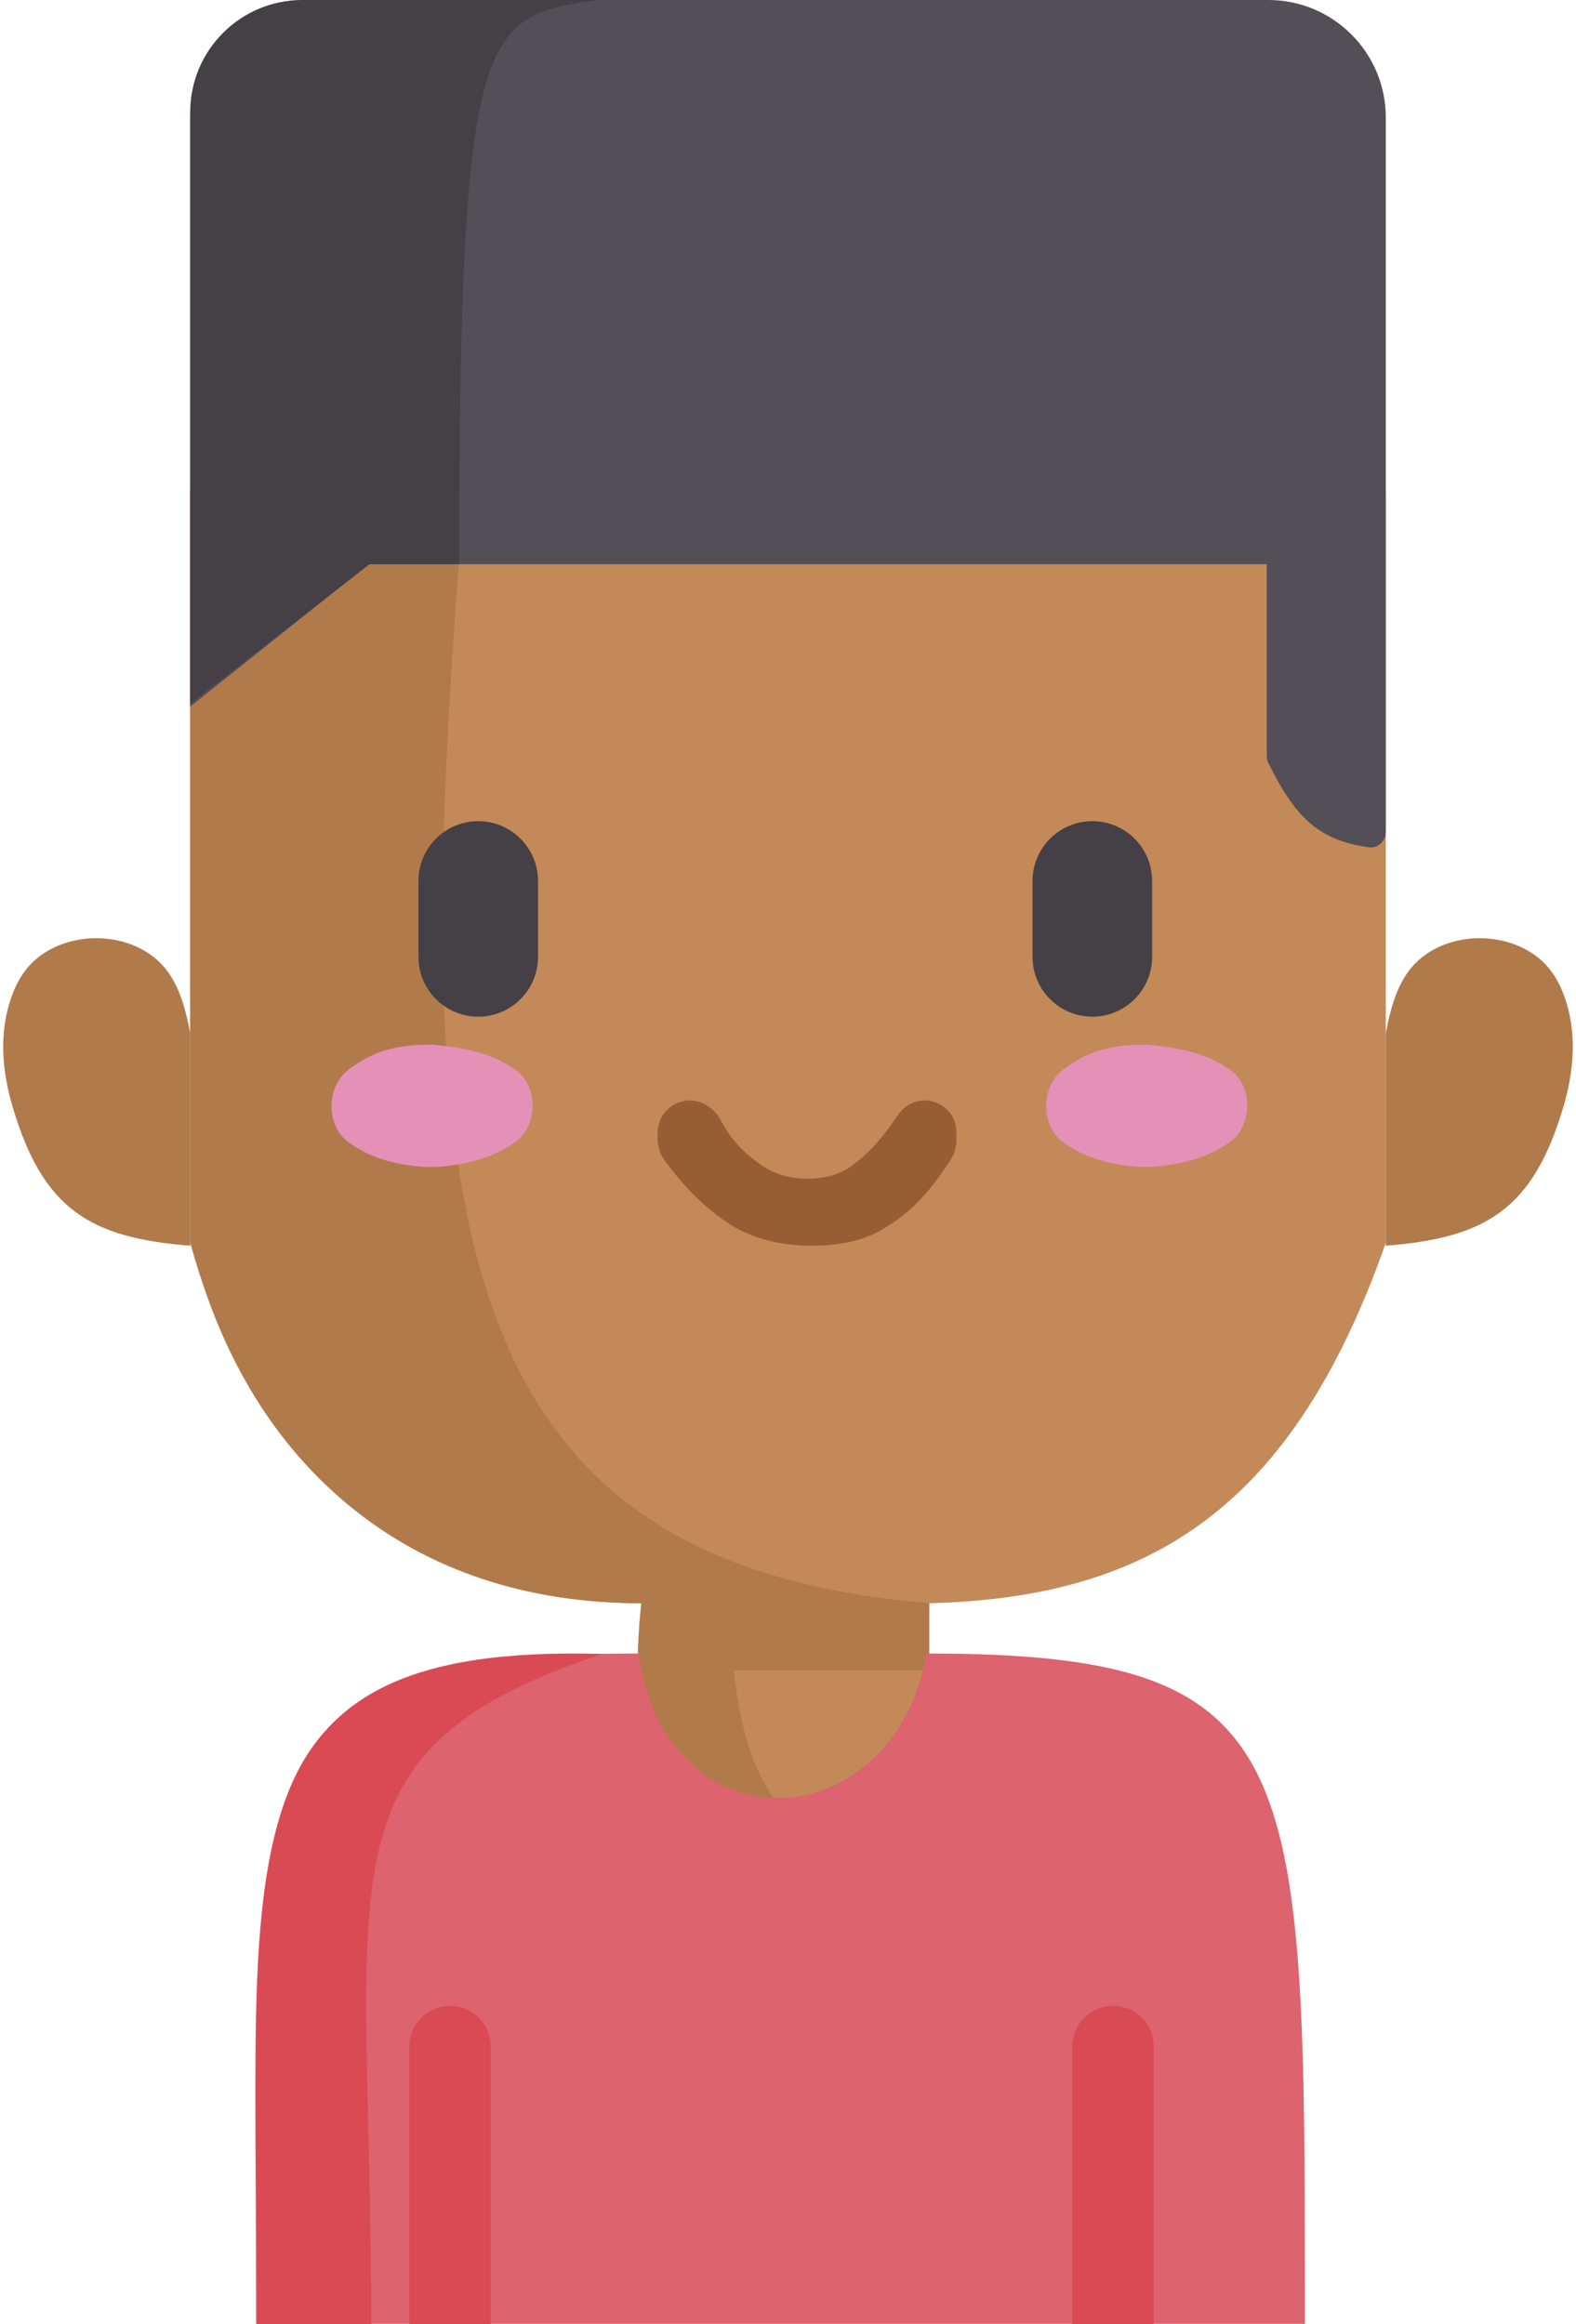 <svg width="295" height="435" viewBox="0 0 295 435" fill="none" xmlns="http://www.w3.org/2000/svg">
<path d="M259.397 232.619V92.002H35.603V232.619C47.379 275.219 76.802 300.053 120.035 300.053C120.035 332.401 122.684 340.891 140.681 344.958C144.502 345.822 148.478 345.971 152.328 345.251C170.124 341.922 173.948 331.382 173.948 300.053C216.164 299.007 242.216 281.392 259.397 232.619Z" fill="#C38959"/>
<path d="M86.974 92.002C75.785 226.347 81.888 292.335 173.948 300.053V312.599H137.328C139.322 329.662 143.309 336.783 152.586 345.009C131.224 348.668 115.966 337.69 120.035 300.053C78.836 300.053 46.793 276.53 35.603 232.097V92.002H86.974Z" fill="#B17A4A"/>
<path d="M78.327 179.088V164.875C78.327 158.695 83.337 153.686 89.517 153.686C95.697 153.686 100.706 158.695 100.706 164.875V179.088C100.706 185.268 95.697 190.277 89.517 190.277C83.337 190.277 78.327 185.268 78.327 179.088Z" fill="#454045"/>
<path d="M193.275 179.088V164.875C193.275 158.695 198.285 153.686 204.465 153.686C210.645 153.686 215.655 158.695 215.655 164.875V179.088C215.655 185.268 210.645 190.277 204.465 190.277C198.285 190.277 193.275 185.268 193.275 179.088Z" fill="#454045"/>
<path d="M80.87 195.505C74.024 195.554 70.042 196.608 65.302 200.14C63.151 201.742 62.051 204.356 62.051 207.038C62.051 209.681 63.11 212.277 65.267 213.806C68.999 216.451 72.785 217.714 78.055 218.276C79.924 218.476 81.812 218.45 83.678 218.224C88.563 217.632 92.383 216.528 96.345 213.822C98.582 212.294 99.689 209.637 99.689 206.927C99.689 204.309 98.664 201.722 96.515 200.225C92.31 197.297 87.777 196.156 80.87 195.505Z" fill="#E490B7"/>
<path d="M214.637 195.505C207.791 195.554 203.809 196.608 199.069 200.14C196.919 201.742 195.818 204.356 195.818 207.038C195.818 209.681 196.877 212.277 199.034 213.806C202.766 216.451 206.552 217.714 211.822 218.276C213.691 218.476 215.58 218.45 217.445 218.224C222.331 217.632 226.15 216.528 230.112 213.822C232.35 212.294 233.456 209.637 233.456 206.927C233.456 204.309 232.431 201.722 230.282 200.225C226.077 197.297 221.545 196.156 214.637 195.505Z" fill="#E490B7"/>
<path d="M168.099 208.659C165.139 213.013 162.709 215.805 159.409 218.207C157.041 219.931 154.098 220.597 151.169 220.597C148.1 220.597 145.039 219.84 142.528 218.077C139.003 215.601 136.785 213.204 134.951 209.723C133.79 207.521 131.619 205.96 129.13 205.96C125.791 205.96 123.085 208.666 123.085 212.005V213.091C123.085 214.573 123.541 216.026 124.427 217.214C128.231 222.32 131.546 225.658 136.03 228.74C140.691 231.943 146.388 233.142 152.043 233.142C156.433 233.142 160.874 232.472 164.711 230.34C169.986 227.41 173.583 223.733 177.9 217.14C178.652 215.991 179.033 214.641 179.033 213.268V211.882C179.033 208.611 176.382 205.96 173.111 205.96C171.096 205.96 169.231 206.993 168.099 208.659Z" fill="#985E33"/>
<path d="M259.396 233.142V193.414C260.448 187.595 261.94 183.668 264.374 180.885C270.874 173.454 284.671 173.897 290.461 181.895C291.659 183.549 292.581 185.53 293.296 187.942C295.146 194.179 294.492 200.889 292.646 207.127C286.947 226.373 278.125 231.669 259.396 233.142Z" fill="#B17A4A"/>
<path d="M35.603 233.142V193.414C34.552 187.595 33.06 183.668 30.627 180.885C24.126 173.454 10.329 173.897 4.539 181.895C3.341 183.549 2.419 185.53 1.704 187.942C-0.146 194.179 0.508 200.889 2.354 207.127C8.053 226.373 16.875 231.669 35.603 233.142Z" fill="#B17A4A"/>
<path d="M259.397 22V155.684C259.397 157.428 257.911 158.82 256.185 158.574C246.961 157.256 242.54 153.204 237.422 142.808C237.223 142.402 237.119 141.95 237.119 141.498V105.593H69.021L35.603 132.253V22C35.603 9.85 45.453 0 57.603 0H237.397C249.547 0 259.397 9.85 259.397 22Z" fill="#544F57"/>
<path d="M111.897 0C90.447 3.062 85.957 4.182 85.957 105.593H69.172L35.603 131.73V21C35.603 9.402 45.005 0 56.603 0H111.897Z" fill="#454045"/>
<path d="M244.252 434.919H47.925C47.925 331.939 42.218 309.462 119.527 309.462C124.613 346.576 167.337 344.485 173.441 309.462C244.255 309.462 244.254 328.589 244.252 433.172L244.252 434.919Z" fill="#DD636E"/>
<path d="M200.711 435H215.97V383.037C215.97 378.823 212.554 375.407 208.34 375.407C204.127 375.407 200.711 378.823 200.711 383.037V435Z" fill="#DA4A54"/>
<path d="M76.608 435H91.866V383.037C91.866 378.823 88.45 375.407 84.237 375.407C80.023 375.407 76.608 378.823 76.608 383.037V435Z" fill="#DA4A54"/>
<path d="M48.125 435H69.487C69.487 349.793 58.299 327.838 112.72 309.542C39.48 307.451 48.125 346.134 48.125 435Z" fill="#DA4A54"/>
</svg>
